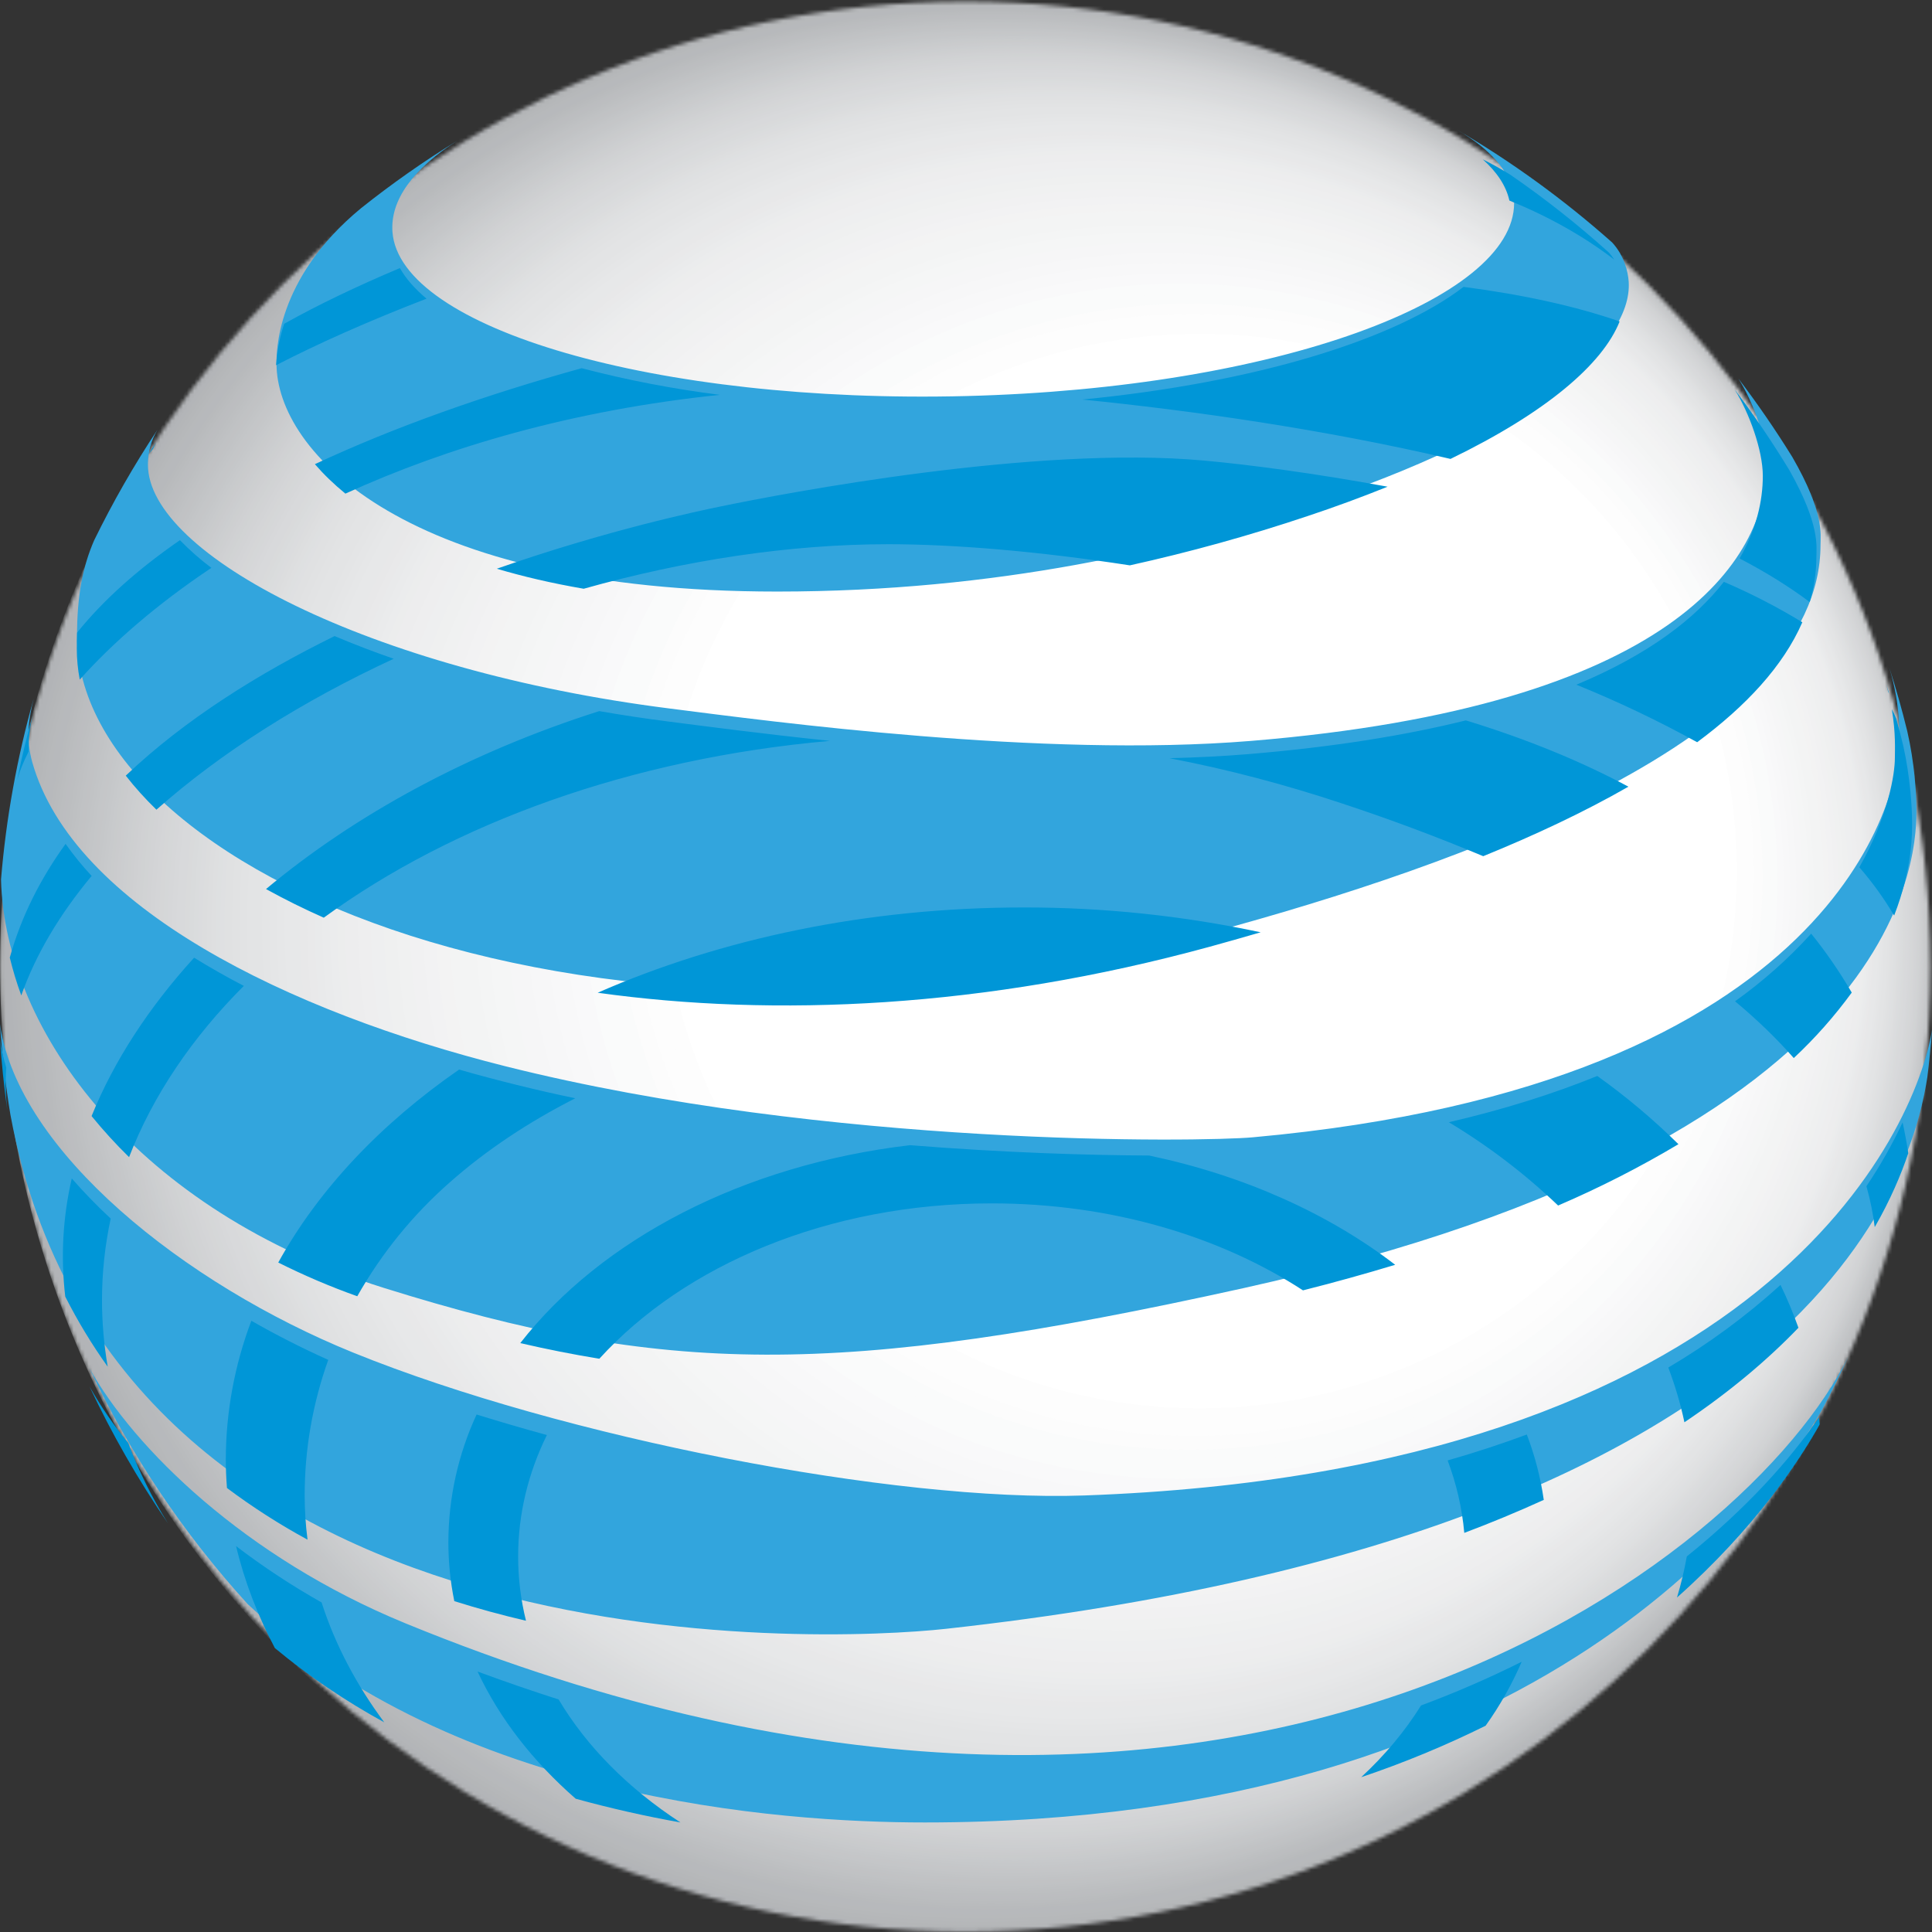 <?xml version="1.0" encoding="UTF-8"?>
<svg width="512px" height="512px" viewBox="0 0 512 512" version="1.1" xmlns="http://www.w3.org/2000/svg" xmlns:xlink="http://www.w3.org/1999/xlink">
    <rect x="0" y="0" width="512" height="512" fill="#333333" stroke="none"/>
    <!-- Generator: Sketch 48.1 (47250) - http://www.bohemiancoding.com/sketch -->
    <title>#T</title>
    <desc>Created with Sketch.</desc>
    <defs>
        <path d="M511.579,256.195 C511.579,397.446 397.058,511.946 255.793,511.946 C114.528,511.946 0.028,397.446 0.028,256.195 C0.028,114.895 114.528,0.395 255.793,0.395 C397.058,0.395 511.579,114.895 511.579,256.195 Z" id="path-1"></path>
    </defs>
    <g id="Компании-BIG" stroke="none" stroke-width="1" fill="none" fill-rule="evenodd">
        <g id="#T">
            <g id="at-t-4">
                <g id="Group">
                    <g id="Clipped">
                        <mask id="mask-2" fill="white">
                            <use xlink:href="#path-1"></use>
                        </mask>
                        <g id="a"></g>
                        <g id="Group" mask="url(#mask-2)" fill-rule="nonzero">
                            <g transform="translate(0, -3.756)" id="Shape">
                                <path d="M518.266,259.468 C518.266,402.571 402.254,518.605 259.137,518.605 C116.019,518.598 0,402.571 0,259.468 C0,116.315 116.019,0.296 259.137,0.296 C402.254,0.296 518.266,116.315 518.266,259.468 Z" fill="#B2B4B6"></path>
                                <path d="M517.762,259.312 C517.762,402.003 402.098,517.682 259.406,517.682 C116.708,517.682 1.037,402.003 1.037,259.312 C1.037,116.585 116.708,0.913 259.406,0.913 C402.105,0.906 517.762,116.578 517.762,259.312 Z" fill="#B2B4B7"></path>
                                <path d="M517.279,259.156 C517.279,401.421 401.949,516.766 259.676,516.766 C117.403,516.766 2.073,401.421 2.073,259.156 C2.073,116.854 117.403,1.524 259.676,1.524 C401.949,1.524 517.279,116.847 517.279,259.156 Z" fill="#B2B4B7"></path>
                                <path d="M516.79,258.999 C516.79,400.853 401.793,515.836 259.953,515.836 C118.092,515.836 3.11,400.846 3.11,258.999 C3.11,117.117 118.092,2.12 259.953,2.12 C401.8,2.12 516.79,117.117 516.79,258.999 Z" fill="#B3B5B8"></path>
                                <path d="M516.307,258.843 C516.307,400.264 401.658,514.913 260.223,514.913 C118.788,514.913 4.146,400.264 4.146,258.843 C4.146,117.38 118.788,2.731 260.223,2.731 C401.658,2.731 516.307,117.38 516.307,258.843 Z" fill="#B4B6B8"></path>
                                <path d="M515.81,258.694 C515.81,399.696 401.509,514.004 260.5,514.004 C119.484,514.004 5.183,399.689 5.183,258.694 C5.183,117.657 119.484,3.349 260.5,3.349 C401.509,3.342 515.81,117.65 515.81,258.694 Z" fill="#B5B7B9"></path>
                                <path d="M515.32,258.538 C515.32,399.121 401.353,513.081 260.762,513.081 C120.172,513.081 6.212,399.121 6.212,258.538 C6.212,117.919 120.172,3.952 260.762,3.952 C401.353,3.952 515.32,117.919 515.32,258.538 Z" fill="#B6B8BA"></path>
                                <path d="M514.823,258.382 C514.823,398.546 401.204,512.158 261.039,512.158 C120.868,512.158 7.256,398.546 7.256,258.382 C7.256,118.189 120.868,4.563 261.039,4.563 C401.204,4.563 514.823,118.189 514.823,258.382 Z" fill="#B7B9BB"></path>
                                <path d="M514.34,258.226 C514.34,397.957 401.062,511.235 261.316,511.235 C121.564,511.235 8.292,397.957 8.292,258.226 C8.292,118.452 121.564,5.166 261.316,5.166 C401.062,5.166 514.34,118.452 514.34,258.226 Z" fill="#B7B9BC"></path>
                                <path d="M513.85,258.069 C513.85,397.382 400.905,510.313 261.586,510.313 C122.252,510.313 9.329,397.382 9.329,258.069 C9.322,118.722 122.252,5.777 261.586,5.777 C400.905,5.777 513.85,118.722 513.85,258.069 Z" fill="#B7B9BC"></path>
                                <path d="M513.673,257.935 C513.673,396.956 400.976,509.645 261.955,509.645 C122.92,509.645 10.237,396.956 10.237,257.935 C10.237,118.885 122.92,6.181 261.955,6.181 C400.976,6.188 513.673,118.885 513.673,257.935 Z" fill="#B8BABC"></path>
                                <path d="M513.503,257.8 C513.503,396.516 401.047,508.964 262.31,508.964 C123.58,508.964 11.139,396.516 11.139,257.8 C11.139,119.048 123.587,6.593 262.31,6.593 C401.047,6.593 513.503,119.048 513.503,257.8 Z" fill="#B9BBBD"></path>
                                <path d="M513.325,257.665 C513.325,396.083 401.118,508.289 262.679,508.289 C124.247,508.289 12.048,396.083 12.048,257.658 C12.048,119.211 124.254,6.991 262.679,6.991 C401.118,6.991 513.325,119.211 513.325,257.665 Z" fill="#BABCBE"></path>
                                <path d="M513.155,257.53 C513.155,395.649 401.189,507.615 263.056,507.615 C124.915,507.615 12.949,395.649 12.949,257.53 C12.949,119.375 124.915,7.395 263.056,7.395 C401.189,7.402 513.155,119.375 513.155,257.53 Z" fill="#BBBDBF"></path>
                                <path d="M512.977,257.395 C512.977,395.216 401.26,506.94 263.418,506.94 C125.582,506.94 13.865,395.216 13.865,257.395 C13.865,119.531 125.582,7.807 263.418,7.807 C401.26,7.807 512.977,119.538 512.977,257.395 Z" fill="#BCBDC0"></path>
                                <path d="M512.807,257.26 C512.807,394.783 401.31,506.266 263.794,506.266 C126.249,506.266 14.767,394.783 14.767,257.26 C14.767,119.694 126.249,8.212 263.794,8.212 C401.31,8.212 512.807,119.701 512.807,257.26 Z" fill="#BCBEC0"></path>
                                <path d="M512.629,257.125 C512.629,394.35 401.381,505.591 264.156,505.591 C126.91,505.591 15.676,394.35 15.676,257.125 C15.676,119.865 126.917,8.616 264.156,8.616 C401.381,8.616 512.629,119.865 512.629,257.125 Z" fill="#BDBFC1"></path>
                                <path d="M512.466,256.99 C512.466,393.924 401.452,504.924 264.532,504.924 C127.577,504.924 16.591,393.924 16.591,256.99 C16.591,120.028 127.584,9.028 264.532,9.028 C401.452,9.021 512.466,120.028 512.466,256.99 Z" fill="#BEC0C2"></path>
                                <path d="M512.281,256.855 C512.281,393.491 401.516,504.243 264.887,504.243 C128.244,504.243 17.493,393.484 17.493,256.855 C17.493,120.191 128.244,9.433 264.887,9.433 C401.523,9.433 512.281,120.191 512.281,256.855 Z" fill="#BFC1C3"></path>
                                <path d="M512.118,256.721 C512.118,393.051 401.594,503.568 265.264,503.568 C128.912,503.568 18.395,393.051 18.395,256.721 C18.395,120.354 128.912,9.837 265.264,9.837 C401.587,9.837 512.118,120.354 512.118,256.721 Z" fill="#C0C2C4"></path>
                                <path d="M511.934,256.586 C511.934,392.618 401.658,502.894 265.626,502.894 C129.579,502.894 19.303,392.618 19.303,256.586 C19.303,120.518 129.572,10.235 265.626,10.235 C401.658,10.235 511.934,120.518 511.934,256.586 Z" fill="#C1C2C4"></path>
                                <path d="M511.77,256.451 C511.77,392.185 401.729,502.219 266.002,502.219 C130.246,502.219 20.219,392.185 20.219,256.451 C20.219,120.681 130.246,10.647 266.002,10.647 C401.729,10.647 511.77,120.681 511.77,256.451 Z" fill="#C1C3C5"></path>
                                <path d="M511.593,256.316 C511.593,391.752 401.8,501.538 266.364,501.538 C130.907,501.538 21.121,391.752 21.121,256.316 C21.121,120.844 130.907,11.051 266.364,11.051 C401.8,11.051 511.593,120.851 511.593,256.316 Z" fill="#C2C4C6"></path>
                                <path d="M511.422,256.181 C511.422,391.319 401.864,500.87 266.733,500.87 C131.574,500.87 22.022,391.319 22.022,256.181 C22.022,121.015 131.574,11.456 266.733,11.456 C401.864,11.456 511.422,121.008 511.422,256.181 Z" fill="#C3C5C7"></path>
                                <path d="M511.245,256.046 C511.245,390.886 401.942,500.196 267.102,500.196 C132.248,500.196 22.938,390.886 22.938,256.046 C22.938,121.171 132.241,11.861 267.102,11.861 C401.935,11.861 511.245,121.171 511.245,256.046 Z" fill="#C4C6C8"></path>
                                <path d="M511.075,255.911 C511.075,390.453 402.006,499.514 267.471,499.514 C132.909,499.514 23.847,390.453 23.847,255.911 C23.847,121.341 132.909,12.266 267.471,12.266 C402.006,12.266 511.075,121.334 511.075,255.911 Z" fill="#C5C6C8"></path>
                                <path d="M510.911,255.776 C510.911,390.02 402.077,498.84 267.833,498.84 C133.576,498.84 24.749,390.02 24.749,255.776 C24.749,121.505 133.576,12.677 267.833,12.677 C402.077,12.67 510.911,121.497 510.911,255.776 Z" fill="#C5C7C9"></path>
                                <path d="M510.727,255.641 C510.727,389.587 402.141,498.165 268.203,498.165 C134.236,498.165 25.657,389.587 25.657,255.641 C25.657,121.661 134.236,13.075 268.203,13.075 C402.148,13.082 510.727,121.661 510.727,255.641 Z" fill="#C6C8CA"></path>
                                <path d="M510.563,255.507 C510.563,389.154 402.219,497.491 268.572,497.491 C134.911,497.491 26.566,389.146 26.566,255.507 C26.566,121.824 134.904,13.487 268.572,13.487 C402.212,13.487 510.563,121.824 510.563,255.507 Z" fill="#C7C9CB"></path>
                                <path d="M510.379,255.372 C510.379,388.72 402.269,496.817 268.927,496.817 C135.571,496.817 27.475,388.72 27.475,255.372 C27.475,121.987 135.578,13.891 268.934,13.891 C402.269,13.891 510.379,121.987 510.379,255.372 Z" fill="#C8CACC"></path>
                                <path d="M510.216,255.237 C510.216,388.287 402.34,496.142 269.303,496.142 C136.238,496.142 28.384,388.287 28.384,255.237 C28.384,122.151 136.238,14.296 269.303,14.296 C402.34,14.296 510.216,122.151 510.216,255.237 Z" fill="#C9CBCC"></path>
                                <path d="M510.038,255.102 C510.038,387.854 402.41,495.468 269.665,495.468 C136.899,495.468 29.285,387.847 29.285,255.102 C29.285,122.314 136.899,14.701 269.665,14.701 C402.41,14.701 510.038,122.314 510.038,255.102 Z" fill="#CACBCD"></path>
                                <path d="M509.868,254.967 C509.868,387.421 402.474,494.793 270.041,494.793 C137.573,494.793 30.201,387.421 30.201,254.967 C30.201,122.477 137.573,15.112 270.041,15.112 C402.474,15.105 509.868,122.477 509.868,254.967 Z" fill="#CBCCCE"></path>
                                <path d="M509.69,254.832 C509.69,386.988 402.545,494.119 270.403,494.119 C138.24,494.119 31.103,386.988 31.103,254.832 C31.103,122.641 138.24,15.517 270.403,15.517 C402.545,15.517 509.69,122.641 509.69,254.832 Z" fill="#CBCDCF"></path>
                                <path d="M509.52,254.697 C509.52,386.555 402.616,493.444 270.773,493.444 C138.893,493.444 32.004,386.555 32.004,254.697 C32.004,122.804 138.893,15.922 270.773,15.922 C402.616,15.922 509.52,122.804 509.52,254.697 Z" fill="#CCCED0"></path>
                                <path d="M509.342,254.562 C509.342,386.115 402.687,492.763 271.135,492.763 C139.561,492.763 32.913,386.115 32.913,254.562 C32.913,122.967 139.561,16.319 271.135,16.319 C402.687,16.319 509.342,122.974 509.342,254.562 Z" fill="#CDCFD0"></path>
                                <path d="M509.172,254.427 C509.172,385.689 402.751,492.088 271.504,492.088 C140.228,492.088 33.822,385.689 33.822,254.427 C33.822,123.13 140.228,16.724 271.504,16.724 C402.751,16.731 509.172,123.137 509.172,254.427 Z" fill="#CECFD1"></path>
                                <path d="M508.994,254.293 C508.994,385.256 402.822,491.414 271.873,491.414 C140.903,491.414 34.73,385.249 34.73,254.293 C34.73,123.294 140.895,17.136 271.873,17.136 C402.822,17.136 508.994,123.301 508.994,254.293 Z" fill="#CFD0D2"></path>
                                <path d="M508.831,254.158 C508.831,384.823 402.893,490.747 272.249,490.747 C141.57,490.747 35.646,384.823 35.646,254.158 C35.646,123.457 141.57,17.54 272.249,17.54 C402.893,17.54 508.831,123.457 508.831,254.158 Z" fill="#D0D1D3"></path>
                                <path d="M508.647,254.023 C508.647,384.39 402.964,490.065 272.604,490.065 C142.223,490.065 36.541,384.39 36.541,254.023 C36.541,123.627 142.223,17.945 272.604,17.945 C402.964,17.945 508.647,123.62 508.647,254.023 Z" fill="#D0D2D3"></path>
                                <path d="M508.483,253.888 C508.483,383.957 403.035,489.391 272.988,489.391 C142.905,489.391 37.457,383.95 37.457,253.888 C37.457,123.791 142.898,18.35 272.988,18.35 C403.035,18.35 508.483,123.784 508.483,253.888 Z" fill="#D1D3D4"></path>
                                <path d="M508.121,253.696 C508.121,383.346 403.007,488.439 273.371,488.439 C143.714,488.439 38.614,383.346 38.614,253.696 C38.614,124.018 143.714,18.918 273.371,18.918 C403.007,18.918 508.121,124.018 508.121,253.696 Z" fill="#D2D3D5"></path>
                                <path d="M507.759,253.512 C507.759,382.736 402.993,487.495 273.776,487.495 C144.538,487.495 39.778,382.736 39.778,253.512 C39.778,124.245 144.538,19.493 273.776,19.493 C402.993,19.493 507.759,124.245 507.759,253.512 Z" fill="#D3D4D6"></path>
                                <path d="M507.397,253.327 C507.397,382.132 402.978,486.551 274.173,486.551 C145.347,486.551 40.928,382.139 40.928,253.327 C40.928,124.479 145.347,20.068 274.173,20.068 C402.978,20.068 507.397,124.479 507.397,253.327 Z" fill="#D4D5D7"></path>
                                <path d="M507.035,253.128 C507.035,381.522 402.943,485.599 274.571,485.599 C146.163,485.599 42.085,381.515 42.085,253.128 C42.085,124.714 146.163,20.629 274.571,20.629 C402.95,20.636 507.035,124.714 507.035,253.128 Z" fill="#D5D6D7"></path>
                                <path d="M506.68,252.944 C506.68,380.911 402.922,484.655 274.968,484.655 C146.994,484.655 43.25,380.918 43.25,252.944 C43.25,124.941 146.994,21.204 274.968,21.204 C402.922,21.204 506.68,124.941 506.68,252.944 Z" fill="#D5D7D8"></path>
                                <path d="M506.318,252.759 C506.318,380.308 402.907,483.704 275.373,483.704 C147.81,483.704 44.414,380.308 44.414,252.759 C44.414,125.175 147.81,21.779 275.373,21.779 C402.907,21.779 506.318,125.175 506.318,252.759 Z" fill="#D6D7D9"></path>
                                <path d="M505.956,252.567 C505.956,379.697 402.893,482.76 275.771,482.76 C148.627,482.76 45.571,379.704 45.571,252.567 C45.571,125.402 148.627,22.347 275.771,22.347 C402.893,22.347 505.956,125.402 505.956,252.567 Z" fill="#D7D8DA"></path>
                                <path d="M505.594,252.383 C505.594,379.094 402.865,481.808 276.175,481.808 C149.45,481.808 46.729,379.094 46.729,252.383 C46.729,125.636 149.45,22.922 276.175,22.922 C402.865,22.922 505.594,125.636 505.594,252.383 Z" fill="#D8D9DB"></path>
                                <path d="M505.232,252.191 C505.232,378.483 402.851,480.857 276.559,480.857 C150.26,480.857 47.886,378.483 47.886,252.191 C47.886,125.864 150.26,23.49 276.559,23.49 C402.851,23.483 505.232,125.864 505.232,252.191 Z" fill="#D8D9DB"></path>
                                <path d="M504.877,252.007 C504.877,377.88 402.844,479.92 276.963,479.92 C151.083,479.92 49.05,377.887 49.05,252.007 C49.05,126.098 151.083,24.065 276.963,24.065 C402.836,24.058 504.877,126.098 504.877,252.007 Z" fill="#D9DADB"></path>
                                <path d="M504.515,251.815 C504.515,377.269 402.815,478.961 277.368,478.961 C151.907,478.961 50.207,377.269 50.207,251.815 C50.207,126.325 151.9,24.633 277.368,24.633 C402.808,24.633 504.515,126.332 504.515,251.815 Z" fill="#D9DBDC"></path>
                                <path d="M504.153,251.623 C504.153,376.658 402.801,478.01 277.773,478.01 C152.723,478.01 51.372,376.658 51.372,251.623 C51.372,126.559 152.723,25.201 277.773,25.201 C402.794,25.201 504.153,126.559 504.153,251.623 Z" fill="#DADCDD"></path>
                                <path d="M503.791,251.439 C503.791,376.055 402.773,477.066 278.156,477.066 C153.54,477.066 52.529,376.048 52.529,251.439 C52.529,126.794 153.54,25.776 278.156,25.776 C402.765,25.776 503.791,126.794 503.791,251.439 Z" fill="#DBDCDE"></path>
                                <path d="M503.428,251.254 C503.428,375.452 402.751,476.122 278.561,476.122 C154.356,476.122 53.686,375.452 53.686,251.254 C53.686,127.028 154.356,26.344 278.561,26.344 C402.751,26.344 503.428,127.021 503.428,251.254 Z" fill="#DCDDDE"></path>
                                <path d="M503.081,251.062 C503.081,374.841 402.723,475.177 278.958,475.177 C155.172,475.177 54.843,374.841 54.843,251.062 C54.843,127.255 155.172,26.919 278.958,26.919 C402.73,26.912 503.081,127.255 503.081,251.062 Z" fill="#DDDEDF"></path>
                                <path d="M502.726,250.871 C502.726,374.223 402.716,474.219 279.37,474.219 C156.003,474.219 56.007,374.223 56.007,250.871 C56.007,127.482 155.996,27.487 279.37,27.487 C402.716,27.487 502.726,127.482 502.726,250.871 Z" fill="#DEDFE0"></path>
                                <path d="M502.364,250.686 C502.364,373.62 402.702,473.275 279.753,473.275 C156.812,473.275 57.165,373.62 57.165,250.686 C57.165,127.717 156.812,28.055 279.753,28.055 C402.702,28.055 502.364,127.717 502.364,250.686 Z" fill="#DEE0E1"></path>
                                <path d="M502.001,250.494 C502.001,373.016 402.673,472.331 280.158,472.331 C157.636,472.331 58.329,373.016 58.329,250.494 C58.329,127.944 157.636,28.623 280.158,28.623 C402.673,28.623 502.001,127.944 502.001,250.494 Z" fill="#DFE0E2"></path>
                                <path d="M501.639,250.31 C501.639,372.413 402.659,471.379 280.556,471.379 C158.452,471.379 59.479,372.406 59.479,250.31 C59.479,128.178 158.445,29.198 280.556,29.198 C402.659,29.198 501.639,128.178 501.639,250.31 Z" fill="#E0E1E2"></path>
                                <path d="M501.171,250.026 C501.171,371.44 402.744,469.867 281.322,469.867 C159.894,469.867 61.481,371.44 61.481,250.026 C61.481,128.576 159.901,30.149 281.322,30.149 C402.744,30.149 501.171,128.576 501.171,250.026 Z" fill="#E1E2E3"></path>
                                <path d="M500.695,249.742 C500.695,370.489 402.822,468.355 282.082,468.355 C161.328,468.355 63.462,370.489 63.462,249.742 C63.462,128.98 161.328,31.093 282.082,31.093 C402.822,31.093 500.695,128.973 500.695,249.742 Z" fill="#E2E3E4"></path>
                                <path d="M500.227,249.458 C500.227,369.516 402.893,466.843 282.835,466.843 C162.776,466.843 65.464,369.524 65.464,249.458 C65.457,129.371 162.776,32.045 282.835,32.045 C402.893,32.045 500.227,129.371 500.227,249.458 Z" fill="#E3E4E5"></path>
                                <path d="M499.765,249.181 C499.765,368.558 402.971,465.331 283.594,465.331 C164.217,465.331 67.445,368.558 67.445,249.181 C67.445,129.775 164.21,32.996 283.594,32.996 C402.978,32.996 499.765,129.768 499.765,249.181 Z" fill="#E3E4E5"></path>
                                <path d="M499.297,248.897 C499.297,367.6 403.078,463.818 284.361,463.818 C165.665,463.818 69.447,367.6 69.447,248.897 C69.447,130.173 165.665,33.947 284.361,33.947 C403.071,33.94 499.297,130.173 499.297,248.897 Z" fill="#E4E5E6"></path>
                                <path d="M498.821,248.613 C498.821,366.634 403.142,462.313 285.121,462.313 C167.1,462.313 71.435,366.641 71.435,248.613 C71.435,130.571 167.1,34.891 285.121,34.891 C403.142,34.891 498.821,130.571 498.821,248.613 Z" fill="#E5E6E7"></path>
                                <path d="M498.352,248.336 C498.352,365.676 403.227,460.801 285.887,460.801 C168.548,460.801 73.422,365.676 73.422,248.336 C73.422,130.968 168.548,35.843 285.887,35.843 C403.227,35.843 498.352,130.961 498.352,248.336 Z" fill="#E6E7E8"></path>
                                <path d="M497.877,248.052 C497.877,364.71 403.305,459.289 286.647,459.289 C169.989,459.289 75.417,364.717 75.417,248.052 C75.417,131.366 169.989,36.787 286.647,36.787 C403.312,36.787 497.877,131.366 497.877,248.052 Z" fill="#E7E8E9"></path>
                                <path d="M497.408,247.768 C497.408,363.752 403.39,457.77 287.414,457.77 C171.437,457.77 77.412,363.752 77.412,247.768 C77.412,131.756 171.437,37.738 287.414,37.738 C403.39,37.738 497.408,131.763 497.408,247.768 Z" fill="#E7E8E9"></path>
                                <path d="M496.947,247.484 C496.947,362.786 403.475,456.257 288.173,456.257 C172.871,456.257 79.4,362.786 79.4,247.484 C79.4,132.154 172.871,38.683 288.173,38.683 C403.475,38.69 496.947,132.161 496.947,247.484 Z" fill="#E8E8E9"></path>
                                <path d="M496.478,247.207 C496.478,361.828 403.561,454.759 288.926,454.759 C174.313,454.759 81.402,361.828 81.402,247.207 C81.402,132.558 174.32,39.641 288.926,39.641 C403.561,39.641 496.478,132.558 496.478,247.207 Z" fill="#E9E9EA"></path>
                                <path d="M496.002,246.923 C496.002,360.862 403.639,453.24 289.686,453.24 C175.754,453.24 83.383,360.862 83.383,246.923 C83.383,132.956 175.754,40.585 289.686,40.585 C403.646,40.585 496.002,132.956 496.002,246.923 Z" fill="#E9EAEB"></path>
                                <path d="M495.534,246.646 C495.534,359.904 403.724,451.735 290.452,451.735 C177.202,451.735 85.385,359.911 85.385,246.646 C85.385,133.361 177.209,41.536 290.452,41.536 C403.724,41.536 495.534,133.354 495.534,246.646 Z" fill="#EAEBEC"></path>
                                <path d="M495.065,246.362 C495.065,358.945 403.809,450.216 291.219,450.216 C178.65,450.216 87.38,358.938 87.38,246.362 C87.38,133.751 178.65,42.488 291.219,42.488 C403.809,42.488 495.065,133.751 495.065,246.362 Z" fill="#EBECED"></path>
                                <path d="M494.604,246.078 C494.604,357.98 403.894,448.704 291.979,448.704 C180.092,448.704 89.368,357.98 89.368,246.078 C89.368,134.149 180.092,43.432 291.979,43.432 C403.894,43.432 494.604,134.149 494.604,246.078 Z" fill="#ECEDED"></path>
                                <path d="M494.135,245.795 C494.135,357.014 403.979,447.191 292.745,447.191 C181.533,447.191 91.363,357.014 91.363,245.795 C91.363,134.546 181.54,44.383 292.745,44.383 C403.979,44.383 494.135,134.546 494.135,245.795 Z" fill="#EDEDEE"></path>
                                <path d="M492.786,245.326 C492.786,355.232 403.695,444.337 293.782,444.337 C183.883,444.337 94.778,355.232 94.778,245.326 C94.778,135.391 183.883,46.293 293.782,46.293 C403.703,46.293 492.786,135.391 492.786,245.326 Z" fill="#EEEEEF"></path>
                                <path d="M491.437,244.864 C491.437,353.458 403.419,441.498 294.818,441.498 C186.233,441.498 98.192,353.458 98.192,244.864 C98.192,136.243 186.233,48.21 294.818,48.21 C403.419,48.21 491.437,136.243 491.437,244.864 Z" fill="#EEEFF0"></path>
                                <path d="M490.11,244.389 C490.11,351.668 403.142,438.644 295.869,438.644 C188.597,438.644 101.621,351.668 101.621,244.389 C101.621,137.081 188.597,50.113 295.869,50.113 C403.142,50.12 490.11,137.088 490.11,244.389 Z" fill="#EFF0F0"></path>
                                <path d="M488.761,243.927 C488.761,349.887 402.865,435.797 296.906,435.797 C190.947,435.797 105.036,349.887 105.036,243.927 C105.036,137.94 190.947,52.029 296.906,52.029 C402.865,52.029 488.761,137.94 488.761,243.927 Z" fill="#F0F1F1"></path>
                                <path d="M487.426,243.459 C487.426,348.105 402.602,432.943 297.942,432.943 C193.304,432.943 108.458,348.097 108.458,243.459 C108.458,138.778 193.304,53.939 297.942,53.939 C402.602,53.946 487.426,138.785 487.426,243.459 Z" fill="#F1F1F2"></path>
                                <path d="M486.085,242.99 C486.085,346.323 402.325,430.103 298.986,430.103 C195.661,430.103 111.88,346.323 111.88,242.99 C111.88,139.629 195.661,55.856 298.986,55.856 C402.325,55.856 486.085,139.629 486.085,242.99 Z" fill="#F2F2F3"></path>
                                <path d="M484.736,242.529 C484.736,344.541 402.048,427.256 300.022,427.256 C198.003,427.256 115.295,344.548 115.295,242.529 C115.295,140.481 198.003,57.773 300.022,57.773 C402.048,57.766 484.736,140.474 484.736,242.529 Z" fill="#F3F3F3"></path>
                                <path d="M483.408,242.06 C483.408,342.759 401.772,424.409 301.073,424.409 C200.375,424.409 118.724,342.759 118.724,242.06 C118.724,141.326 200.375,59.683 301.073,59.683 C401.772,59.683 483.408,141.326 483.408,242.06 Z" fill="#F3F4F4"></path>
                                <path d="M482.059,241.592 C482.059,340.977 401.495,421.555 302.11,421.555 C202.725,421.555 122.139,340.977 122.139,241.592 C122.139,142.178 202.725,61.592 302.11,61.592 C401.495,61.592 482.059,142.171 482.059,241.592 Z" fill="#F3F4F4"></path>
                                <path d="M480.71,241.123 C480.71,339.195 401.225,418.708 303.146,418.708 C205.067,418.708 125.554,339.195 125.554,241.123 C125.554,143.016 205.067,63.502 303.146,63.502 C401.232,63.502 480.71,143.023 480.71,241.123 Z" fill="#F4F5F5"></path>
                                <path d="M479.383,240.655 C479.383,337.413 400.948,415.855 304.19,415.855 C207.431,415.855 128.976,337.406 128.976,240.655 C128.976,143.868 207.431,65.412 304.19,65.412 C400.948,65.412 479.383,143.868 479.383,240.655 Z" fill="#F5F6F6"></path>
                                <path d="M477.714,239.987 C477.714,334.878 400.785,411.815 305.879,411.815 C210.988,411.815 134.045,334.878 134.045,239.987 C134.045,145.053 210.988,68.117 305.879,68.117 C400.785,68.117 477.714,145.061 477.714,239.987 Z" fill="#F6F6F7"></path>
                                <path d="M476.039,239.32 C476.039,332.358 400.621,407.782 307.576,407.782 C214.545,407.782 139.114,332.358 139.114,239.32 C139.114,146.246 214.545,70.822 307.576,70.822 C400.614,70.815 476.039,146.246 476.039,239.32 Z" fill="#F7F7F8"></path>
                                <path d="M474.37,238.645 C474.37,329.823 400.465,403.743 309.28,403.743 C218.102,403.743 144.183,329.823 144.183,238.645 C144.183,147.432 218.102,73.512 309.28,73.512 C400.465,73.512 474.37,147.439 474.37,238.645 Z" fill="#F8F8F9"></path>
                                <path d="M472.709,237.978 C472.709,327.296 400.302,399.703 310.977,399.703 C221.666,399.703 149.252,327.303 149.252,237.978 C149.252,148.624 221.666,76.217 310.977,76.217 C400.302,76.217 472.709,148.624 472.709,237.978 Z" fill="#F9F9FA"></path>
                                <path d="M471.041,237.311 C471.041,324.776 400.132,395.671 312.666,395.671 C225.216,395.671 154.321,324.776 154.321,237.311 C154.321,149.817 225.216,78.922 312.666,78.922 C400.132,78.915 471.041,149.817 471.041,237.311 Z" fill="#FAFBFB"></path>
                                <path d="M469.38,236.636 C469.38,322.241 399.982,391.624 314.377,391.624 C228.772,391.624 159.39,322.241 159.39,236.636 C159.39,151.003 228.772,81.613 314.377,81.613 C399.982,81.613 469.38,151.003 469.38,236.636 Z" fill="#FAFBFB"></path>
                                <path d="M467.101,236.125 C467.101,319.984 399.123,387.961 315.251,387.961 C231.406,387.961 163.429,319.984 163.429,236.125 C163.429,152.238 231.406,84.261 315.251,84.261 C399.123,84.268 467.101,152.238 467.101,236.125 Z" fill="#FCFCFC"></path>
                                <path d="M464.822,235.621 C464.822,317.733 398.257,384.297 316.131,384.297 C234.026,384.297 167.462,317.733 167.462,235.621 C167.462,153.48 234.026,86.916 316.131,86.916 C398.257,86.916 464.822,153.48 464.822,235.621 Z" fill="#FDFDFD"></path>
                                <path d="M462.55,235.117 C462.55,315.483 397.398,380.641 317.026,380.641 C236.66,380.641 171.508,315.483 171.508,235.117 C171.508,154.716 236.66,89.571 317.026,89.571 C397.398,89.564 462.55,154.716 462.55,235.117 Z" fill="#FDFDFD"></path>
                                <path d="M460.271,234.606 C460.271,313.225 396.532,376.971 317.913,376.971 C239.294,376.971 175.548,313.225 175.548,234.606 C175.548,155.951 239.294,92.219 317.913,92.219 C396.539,92.219 460.271,155.951 460.271,234.606 Z" fill="#FFFFFF"></path>
                            </g>
                        </g>
                    </g>
                </g>
                <path d="M20.41,168.594 C20.41,157.69 21.979,150.015 24.952,143.189 C29.903,133.061 35.514,123.264 41.748,113.861 C40.059,116.665 39.178,119.876 39.203,123.143 C39.203,146.864 97.661,177.672 177.463,187.762 C204.496,191.196 276.072,200.889 331.493,196.35 C443.34,187.181 468.221,148.379 468.221,123.143 C468.221,116.247 464.442,106.178 460.692,100.322 C465.782,107.018 470.548,113.95 474.972,121.097 C483.527,135.896 482.457,141.78 482.457,144.35 C482.457,195.862 385.923,229.495 321.327,247.02 C155.62,291.961 20.41,230.72 20.41,168.594 Z M73.279,96.393 C73.279,119.617 107.32,156.77 205.943,156.77 C264.416,156.77 311.617,145.525 347.241,133.75 C404.366,114.902 432.647,91.847 431.627,74.697 C431.463,72.028 430.415,67.695 427.243,64.261 C414.521,52.954 400.707,42.922 386.001,34.309 C395.747,39.96 401.258,46.516 401.258,53.824 C401.258,79.413 338.337,102.857 256.139,104.953 C173.941,107.056 105.845,86.968 104.005,61.435 C103.392,53.002 109.53,44.675 121.158,37.297 C112.3,42.739 103.787,48.715 95.664,55.19 C72.787,74.039 73.279,93.943 73.279,96.393 Z M287.264,396.316 C237.219,398.086 149.089,380.965 93.604,358.455 C48.941,340.329 4.741,305.06 0,271.413 C0.535,279.513 1.454,287.507 2.752,295.367 C30.142,443.707 218.262,435.224 250.671,431.655 C487.305,405.591 507.673,305.237 510.774,285.418 C511.273,281.283 511.701,277.134 512,272.942 C507.837,299.36 467.829,389.901 287.264,396.316 Z M107.328,430.147 C64.853,412.708 35.467,383.719 23.668,362.541 C34.481,385.332 48.623,406.412 65.637,425.099 C120.965,476.724 206.029,482.969 245.075,482.969 C410.468,482.969 469.539,396.634 482.885,373.537 C485.366,368.921 487.69,364.177 489.893,359.376 C463.715,412.934 327.964,520.688 107.32,430.147 L107.328,430.147 Z M507.872,214.399 C507.872,210.292 507.366,202.121 505.434,193.724 C504.052,188.079 502.473,182.485 500.7,176.949 C503.802,187.323 503.295,194.58 503.295,197.37 C503.295,210.016 487.483,287.344 331.985,301.399 C318.539,302.603 219.745,304.125 133.862,282.551 C76.73,268.198 19.362,240.449 8.533,201.93 C6.858,195.911 7.585,190.374 8.926,185.156 C4.506,200.819 1.608,216.866 0.271,233.078 C1.269,273.65 36.722,320.949 101.717,341.306 C175.93,364.509 221.499,365.253 329.44,341.391 C509.576,301.491 507.872,223.13 507.872,214.399 Z" id="Shape" fill="#32A5DD" fill-rule="nonzero"></path>
                <path d="M320.603,250.891 C324.963,249.693 329.466,248.416 334.089,247.068 C313.438,242.663 292.381,240.456 271.267,240.486 C229.756,240.486 191.054,248.773 158.392,263.086 C205.223,269.619 260.918,267.223 320.603,250.891 Z M299.421,149.825 C315.318,146.312 331.019,141.96 346.459,136.788 C353.628,134.409 360.721,131.805 367.726,128.979 C348.18,125.384 330.789,123.116 319.06,122.054 C274.44,117.974 208.005,130.683 190.777,134.256 C185.464,135.348 161.208,140.39 131.661,150.717 C138.611,152.785 146.271,154.575 154.686,156.023 C181.459,148.492 209.157,144.22 235.447,144.22 C252.845,144.227 275.108,146.081 299.421,149.825 Z M304.528,306.227 C288.246,306.149 266.103,305.478 241.151,303.488 C196.88,308.688 159.281,328.486 137.878,355.936 C144.962,357.577 151.919,358.953 158.833,360.08 C181.409,335.232 219.549,318.908 262.824,318.908 C294.406,318.908 323.263,327.608 345.306,341.958 C353.503,339.892 361.649,337.633 369.739,335.183 C352.149,321.668 329.75,311.526 304.528,306.227 Z M449.768,196.696 C462.656,187.139 472.565,176.556 477.636,164.909 C470.967,160.844 464.017,157.261 456.838,154.19 C449.312,163.854 437,173.432 417.759,181.455 C428.719,185.899 439.407,190.988 449.768,196.696 Z M393.07,226.899 C406.627,221.379 419.758,215.239 431.551,208.478 C419.296,201.924 405.048,195.976 388.468,190.912 C372.464,194.884 353.401,197.98 330.753,199.855 C324.01,200.412 317.054,200.754 309.941,200.932 C325.774,203.97 340.918,208.036 355.286,212.8 C368.06,217 380.665,221.704 393.07,226.899 Z M423.3,285.145 C411.891,289.781 398.846,293.946 383.965,297.405 C394.401,303.664 404.111,311.068 412.915,319.478 C423.888,314.766 434.54,309.336 444.803,303.225 C438.125,296.636 430.935,290.59 423.3,285.145 Z M88.67,168.568 C68.662,178.403 49.051,190.612 33.331,205.554 C35.714,208.62 38.424,211.63 41.454,214.576 C58.661,199.32 80.327,185.691 104.333,174.58 C99.048,172.747 93.825,170.742 88.67,168.568 Z M152.452,291.058 C142.102,288.887 131.831,286.349 121.66,283.448 C100.89,297.833 84.431,315.228 73.74,334.583 C80.531,337.989 87.525,340.973 94.681,343.52 C101.122,332.127 109.433,321.904 119.263,313.281 C128.823,304.829 140.019,297.376 152.452,291.058 Z M80.739,396.324 C80.739,384.057 82.859,371.933 86.992,360.379 C80.033,357.263 73.232,353.804 66.613,350.017 C62.151,361.786 59.857,374.269 59.841,386.86 C59.841,389.37 59.955,391.867 60.147,394.334 C66.925,399.411 74.061,403.987 81.5,408.027 C80.997,404.144 80.743,400.233 80.739,396.317 L80.739,396.324 Z M219.926,196.339 C201.838,194.449 186.652,192.431 177.063,191.204 C170.839,190.406 164.758,189.493 158.804,188.451 C124.356,199.399 94.126,215.888 70.497,235.607 C75.305,238.268 80.412,240.807 85.804,243.196 C120.167,218.134 167.119,201.025 219.926,196.339 Z M148.042,450.376 C140.828,448.069 133.666,445.6 126.561,442.974 C132.372,455.426 141.264,466.808 152.566,476.686 C161.717,479.204 170.979,481.301 180.321,482.969 C166.607,474.04 155.518,462.936 148.042,450.376 Z M500.661,183.901 L499.857,181.291 C500.049,182.004 500.234,182.668 500.383,183.338 L500.668,183.901 L500.661,183.901 Z M34.206,306.648 C40.558,290.245 50.943,274.947 64.614,261.268 C60.133,258.942 55.739,256.451 51.441,253.801 C39.434,266.995 30.195,281.166 24.269,295.772 C27.377,299.582 30.694,303.216 34.206,306.655 L34.206,306.648 Z M459.811,265.354 C465.878,270.411 471.021,275.432 475.367,280.396 C481.023,275.111 486.168,269.301 490.731,263.044 C487.548,257.572 483.955,252.351 479.983,247.425 C473.916,254.103 467.154,260.112 459.811,265.347 L459.811,265.354 Z M62.566,409.739 C64.778,419.06 68.285,428.096 72.844,436.762 C81.857,444.231 91.563,450.818 101.829,456.431 C94.46,446.511 88.813,435.856 85.228,424.673 C77.341,420.223 69.769,415.233 62.566,409.739 Z M360.742,470.973 C372.021,467.173 383.033,462.617 393.703,457.337 C397.483,452.044 400.688,446.361 403.263,440.385 C394.585,444.722 385.681,448.588 376.589,451.967 C372.321,458.813 366.987,465.182 360.734,470.973 L360.742,470.973 Z M383.638,387.031 C385.957,393.193 387.465,399.619 388.048,406.23 C395.166,403.552 402.193,400.635 409.117,397.487 C408.264,391.563 406.756,385.753 404.621,380.163 C398.006,382.617 391.036,384.92 383.638,387.031 Z M429.218,85.189 C417.46,81.103 403.469,78.064 387.856,76.025 C369.59,90.039 332.731,101.4 286.831,105.879 C315.709,108.774 350.862,113.759 384.399,121.619 C409.764,109.331 424.744,96.465 429.218,85.189 Z M105.976,71.04 C94.489,75.889 84.132,80.86 75.312,85.803 C74.126,89.355 73.404,93.047 73.164,96.786 C84.488,90.937 97.974,84.961 113.039,79.148 C109.938,76.552 107.548,73.85 105.976,71.04 Z M17.377,223.64 C10.748,232.826 5.626,242.853 2.596,253.772 C3.4,257.096 4.403,260.448 5.641,263.793 C9.482,252.895 15.855,242.254 24.284,232.127 C21.793,229.459 19.488,226.624 17.384,223.64 L17.377,223.64 Z M27.029,344.554 C27.029,337.208 27.826,329.991 29.334,322.93 C25.715,319.569 22.272,316.022 19.02,312.303 C16.648,322.562 16.063,333.154 17.292,343.612 C20.656,350.245 24.419,356.421 28.544,362.191 C27.542,356.365 27.035,350.465 27.029,344.554 Z M91.544,130.812 C118.538,118.509 151.684,108.703 190.77,104.638 C178.419,103.084 166.183,100.726 154.138,97.577 C128.496,104.681 104.418,113.203 83.449,123.009 C85.726,125.648 88.407,128.259 91.537,130.819 L91.544,130.812 Z M476.605,351.871 C475.228,348.003 473.642,344.212 471.853,340.517 C462.71,348.813 452.745,356.149 442.114,362.412 C443.899,367.14 445.35,371.99 446.389,376.918 C458.723,368.624 468.631,360.158 476.605,351.871 Z M504.21,297.448 C501.457,303.326 498.252,308.979 494.622,314.357 C495.682,318.109 496.386,321.71 496.827,325.198 C500.995,317.945 503.798,311.291 505.711,305.614 C505.302,302.876 504.801,300.152 504.21,297.448 Z M504.402,197.723 C503.824,195.287 503.202,192.862 502.539,190.448 C502.175,189.591 501.777,188.748 501.344,187.924 C502.432,194.307 502.162,198.807 502.162,200.875 C502.162,205.047 500.462,216.209 492.744,229.831 C496.197,233.811 499.285,238.096 501.97,242.632 C506.878,229.952 506.721,220.716 506.721,218.027 C506.721,213.962 506.237,206.003 504.402,197.723 Z M137.309,412.485 C137.309,401.181 139.998,390.333 144.927,380.299 C138.582,378.559 132.358,376.733 126.305,374.857 C121.401,385.45 118.848,396.984 118.822,408.662 C118.822,413.983 119.356,419.217 120.394,424.317 C126.725,426.314 133.084,428.039 139.393,429.516 C138.01,423.945 137.31,418.226 137.309,412.485 Z M447.022,412.471 C446.366,416.151 445.497,419.789 444.419,423.368 C465.331,404.761 476.726,387.16 481.719,378.416 C481.911,378.095 482.082,377.76 482.245,377.439 L482.053,375.577 C474.265,387.095 462.528,399.968 447.022,412.471 Z M400.005,53.146 C410.226,57.318 419.566,62.488 427.781,68.8 C427.368,68.132 426.894,67.504 426.366,66.924 C418.118,59.487 409.393,52.6 400.247,46.306 C397.88,44.828 395.442,43.466 392.942,42.227 C396.74,45.629 399.152,49.273 399.998,53.139 L400.005,53.146 Z M41.483,117.061 L39.335,120.371 C39.712,119.907 40.117,119.422 40.544,118.944 C40.828,118.295 41.149,117.668 41.483,117.061 Z M461.006,147.992 C467.863,151.573 474.094,155.424 479.585,159.539 C480.766,155.631 481.363,151.608 481.363,147.472 C481.363,144.926 482.395,139.113 474.201,124.6 C469.805,117.354 465.06,110.336 459.975,103.582 C459.903,103.511 459.854,103.44 459.79,103.368 C463.496,109.309 467.166,119.265 467.166,126.119 C467.159,132.752 465.466,140.29 461.013,147.992 L461.006,147.992 Z M56.022,150.489 C53.055,148.266 50.267,145.812 47.685,143.15 C36.625,150.795 27.399,158.983 20.436,167.655 C20.379,169.024 20.35,170.422 20.35,171.891 C20.35,174.637 20.621,177.383 21.133,180.1 C29.668,170.55 41.319,160.302 56.022,150.489 Z M23.729,367.454 C29.66,380.058 36.599,392.16 44.477,403.641 C40.282,396.92 36.761,389.798 33.964,382.381 C30.135,377.707 26.711,372.713 23.729,367.454 Z M8.777,189.093 C7.171,194.884 5.764,200.728 4.559,206.616 C5.214,204.334 6.217,201.859 7.568,199.199 C7.507,195.791 7.914,192.39 8.777,189.093 Z M1.657,282.927 C0.916,280.494 0.362,278.007 0,275.489 C0.427,281.765 1.053,287.984 1.921,294.124 C1.496,290.408 1.408,286.66 1.657,282.927 Z" id="Shape" fill="#0096D7" fill-rule="nonzero"></path>
            </g>
        </g>
    </g>
</svg>